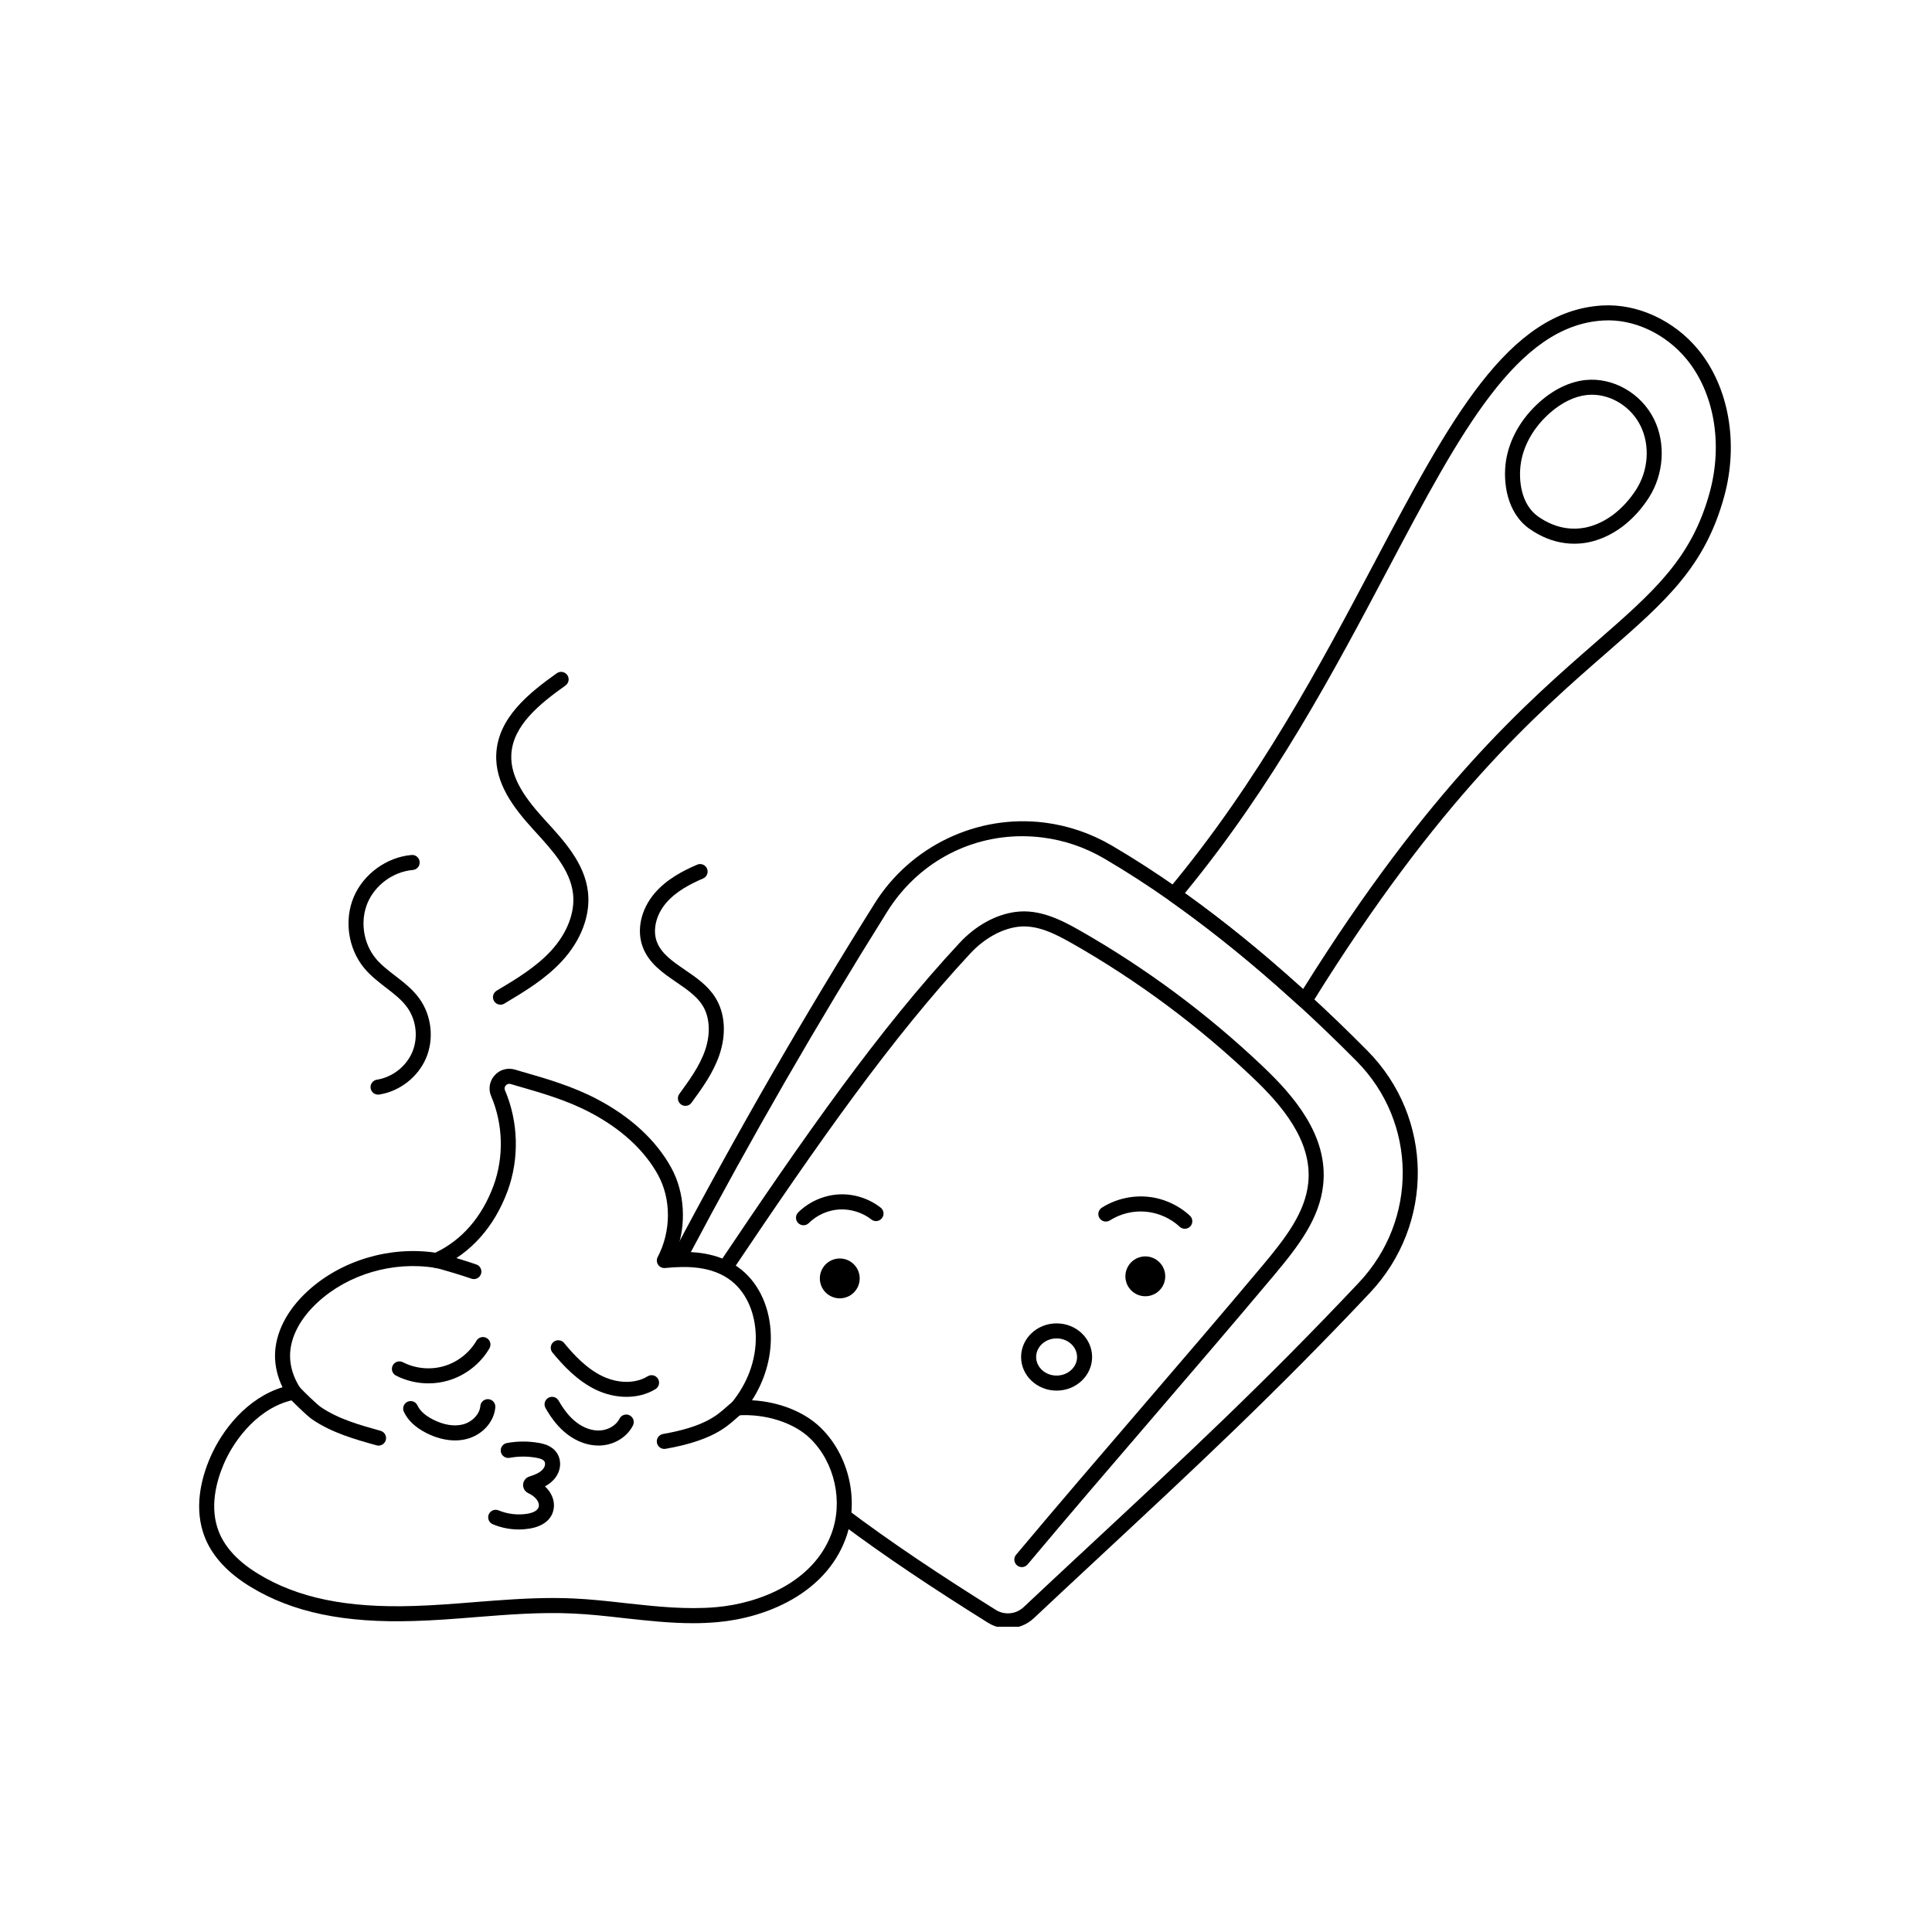 <svg xmlns="http://www.w3.org/2000/svg" xmlns:xlink="http://www.w3.org/1999/xlink" width="400" zoomAndPan="magnify" viewBox="0 0 300 300" height="400" preserveAspectRatio="xMidYMid meet" version="1.0"><defs><clipPath id="c4487d40e5"><path d="M 104 127 L 221 127 L 221 252.602 L 104 252.602 Z M 104 127 " clip-rule="nonzero"/></clipPath><clipPath id="1843156e0d"><path d="M 181 47.102 L 269 47.102 L 269 157 L 181 157 Z M 181 47.102 " clip-rule="nonzero"/></clipPath><clipPath id="5286e0aaba"><path d="M 30 165 L 133 165 L 133 252.602 L 30 252.602 Z M 30 165 " clip-rule="nonzero"/></clipPath></defs><g clip-path="url(#c4487d40e5)"><path fill="currentColor" d="M 212.34 163.164 C 209.32 160.113 206.281 157.184 203.305 154.461 C 202.805 153.996 202.289 153.531 201.789 153.09 C 196.066 147.93 190.316 143.25 184.691 139.191 C 184.121 138.773 183.539 138.355 182.961 137.953 C 179.555 135.555 176.082 133.312 172.629 131.289 C 169.379 129.395 165.871 128.199 162.203 127.734 C 151.785 126.414 141.422 131.34 135.816 140.281 C 124.691 158.031 114.336 176.02 104.301 195.035 C 104.594 195 104.891 194.977 105.188 194.973 C 105.559 194.965 105.926 194.977 106.297 194.992 C 106.516 194.992 106.723 195.027 106.926 195.074 C 116.762 176.504 126.91 158.895 137.793 141.52 C 142.422 134.141 150.242 129.848 158.719 129.848 C 159.773 129.848 160.84 129.914 161.91 130.051 C 165.266 130.477 168.477 131.57 171.449 133.305 C 174.844 135.293 178.262 137.5 181.617 139.863 C 182.188 140.262 182.758 140.672 183.32 141.082 C 188.879 145.098 194.566 149.719 200.23 154.832 C 200.734 155.273 201.234 155.727 201.727 156.18 C 204.676 158.883 207.688 161.785 210.68 164.805 C 220.062 174.301 220.211 189.387 211.016 199.152 C 196.332 214.738 183.789 226.406 169.266 239.918 L 167.73 241.348 C 164.883 244 161.961 246.723 158.941 249.562 C 158.164 250.289 157.113 250.629 156.055 250.492 C 155.543 250.43 155.055 250.254 154.633 249.988 C 146.094 244.645 138.473 239.598 131.18 234.098 C 131.234 234.488 131.234 234.879 131.129 235.27 C 131.031 235.504 130.934 235.734 130.836 235.969 C 130.727 236.152 130.59 236.312 130.449 236.469 C 137.59 241.809 145.051 246.75 153.383 251.961 C 154.086 252.406 154.906 252.703 155.762 252.812 C 156.012 252.844 156.262 252.859 156.512 252.859 C 158 252.859 159.438 252.297 160.539 251.266 C 163.559 248.426 166.477 245.707 169.324 243.059 L 170.859 241.629 C 185.41 228.09 197.977 216.395 212.715 200.754 C 222.777 190.07 222.613 173.559 212.34 163.164 Z M 212.34 163.164 " fill-opacity="1" fill-rule="nonzero"/></g><path fill="currentColor" d="M 196.145 165.645 C 187.543 157.461 177.949 150.336 167.629 144.457 C 164.754 142.824 161.383 141.121 157.719 141.602 C 154.602 142.008 151.492 143.73 148.969 146.449 C 136.527 159.832 125.215 175.98 111.227 196.82 C 111.656 196.75 112.102 196.762 112.535 196.859 C 112.949 196.957 113.309 197.172 113.625 197.445 C 127.34 177.02 138.488 161.156 150.68 148.039 C 152.805 145.754 155.48 144.25 158.023 143.918 C 160.969 143.527 163.812 144.977 166.473 146.488 C 176.629 152.27 186.07 159.285 194.535 167.336 C 198.91 171.496 203.84 177.117 203.141 183.715 C 202.656 188.305 199.613 192.262 195.98 196.59 C 189.41 204.418 183.047 211.824 176.895 218.984 C 170.734 226.156 164.359 233.574 157.777 241.422 C 157.363 241.914 157.426 242.652 157.922 243.066 C 158.141 243.25 158.406 243.34 158.672 243.34 C 159.004 243.34 159.336 243.195 159.566 242.922 C 166.141 235.086 172.508 227.676 178.668 220.508 C 184.824 213.34 191.191 205.93 197.77 198.09 C 201.652 193.465 204.91 189.207 205.465 183.957 C 206.27 176.348 200.906 170.172 196.145 165.645 Z M 196.145 165.645 " fill-opacity="1" fill-rule="nonzero"/><g clip-path="url(#1843156e0d)"><path fill="currentColor" d="M 202.516 156.484 C 202.227 156.484 201.945 156.379 201.723 156.176 C 201.234 155.727 200.734 155.273 200.23 154.832 C 194.566 149.719 188.879 145.098 183.32 141.082 C 182.758 140.672 182.188 140.262 181.617 139.863 C 181.348 139.676 181.172 139.383 181.129 139.059 C 181.086 138.734 181.18 138.41 181.391 138.156 C 195.5 121.254 205.082 103.137 213.535 87.148 C 225.047 65.398 234.125 48.242 248.848 47.434 C 254.258 47.129 259.938 49.742 263.672 54.262 C 268.449 60.051 270.004 68.797 267.734 77.082 C 264.738 88.023 258.695 93.305 249.551 101.297 C 238.496 110.922 223.457 124.027 203.824 155.625 C 203.629 155.934 203.371 156.18 203.078 156.344 C 202.898 156.438 202.707 156.484 202.516 156.484 Z M 183.988 138.68 C 184.227 138.852 184.461 139.02 184.691 139.191 C 190.316 143.254 196.066 147.93 201.785 153.09 C 201.973 153.25 202.156 153.414 202.344 153.582 C 221.918 122.273 236.945 109.18 247.945 99.598 C 256.84 91.824 262.672 86.73 265.48 76.465 C 267.555 68.898 266.172 60.961 261.871 55.75 C 258.602 51.793 253.668 49.492 248.977 49.766 C 235.57 50.504 226.766 67.141 215.617 88.207 C 207.254 104.023 197.812 121.871 183.988 138.68 Z M 183.988 138.68 " fill-opacity="1" fill-rule="nonzero"/></g><path fill="currentColor" d="M 244.449 84.426 C 243.984 84.426 243.52 84.398 243.059 84.34 C 241.113 84.094 239.234 83.34 237.477 82.102 C 233.977 79.625 233.34 74.867 233.852 71.543 C 234.371 68.191 236.223 64.953 239.066 62.422 C 241.293 60.449 243.75 59.27 246.184 59.012 C 250.488 58.559 254.883 61.082 256.863 65.145 C 258.68 68.875 258.359 73.629 256.051 77.25 C 254.895 79.066 253.48 80.605 251.848 81.832 C 250.176 83.055 248.414 83.855 246.609 84.219 C 245.891 84.359 245.168 84.426 244.449 84.426 Z M 247.191 61.293 C 246.938 61.293 246.684 61.309 246.43 61.332 C 244.484 61.539 242.477 62.52 240.617 64.168 C 238.18 66.336 236.598 69.082 236.16 71.898 C 235.75 74.562 236.199 78.336 238.824 80.195 C 240.266 81.211 241.789 81.824 243.352 82.023 C 244.281 82.141 245.227 82.105 246.156 81.926 C 247.621 81.633 249.07 80.969 250.457 79.953 C 251.832 78.922 253.09 77.551 254.078 75.996 C 255.961 73.043 256.23 69.184 254.762 66.168 C 253.324 63.215 250.285 61.293 247.191 61.293 Z M 247.191 61.293 " fill-opacity="1" fill-rule="nonzero"/><g clip-path="url(#5286e0aaba)"><path fill="currentColor" d="M 107.641 252.051 C 104.117 252.051 100.625 251.668 97.246 251.301 L 96.859 251.258 C 94.133 250.945 91.477 250.656 88.918 250.543 C 83.977 250.309 78.871 250.711 73.934 251.102 L 73.602 251.129 C 70.566 251.371 67.426 251.621 64.305 251.707 C 53.5 252.051 45.449 250.379 38.953 246.43 C 35.449 244.316 33.062 241.766 31.863 238.855 C 30.004 234.305 31.25 229.551 32.621 226.367 C 34.473 222.047 38.344 217.109 43.867 215.41 C 43.094 213.812 42.691 212.113 42.703 210.43 C 42.746 206.969 44.547 203.438 47.773 200.484 C 52.938 195.734 60.504 193.465 67.602 194.516 C 71.715 192.57 74.832 188.984 76.633 184.117 C 78.266 179.652 78.129 174.578 76.262 170.199 C 75.797 169.129 76.008 167.867 76.793 166.996 C 77.555 166.113 78.754 165.754 79.914 166.074 L 81.004 166.395 C 84.879 167.508 88.891 168.664 92.684 170.66 C 97.902 173.387 101.895 177.07 104.223 181.312 C 106.348 185.172 106.613 190.133 105.02 194.426 C 108.32 194.281 112.082 194.684 115.148 197.176 C 117.969 199.469 119.625 203.227 119.695 207.48 C 119.754 210.938 118.727 214.398 116.773 217.434 C 120.957 217.664 124.906 219.215 127.453 221.707 C 131.914 226.07 133.484 233.199 131.266 239.047 C 128.059 247.508 118.895 251.23 111.383 251.887 C 110.121 251.996 108.895 252.051 107.641 252.051 Z M 85.863 248.137 C 86.922 248.137 87.973 248.16 89.023 248.207 C 91.652 248.324 94.355 248.621 97.121 248.934 L 97.5 248.977 C 101.98 249.465 106.57 249.957 111.184 249.562 C 117.984 248.965 126.258 245.672 129.082 238.219 C 130.98 233.215 129.641 227.113 125.82 223.379 C 123.289 220.906 118.863 219.488 114.543 219.777 C 114.078 219.812 113.637 219.559 113.426 219.141 C 113.215 218.727 113.27 218.223 113.566 217.863 C 116.074 214.848 117.422 211.176 117.359 207.52 C 117.301 203.957 115.957 200.844 113.676 198.984 C 110.637 196.52 106.52 196.574 103.273 196.898 C 102.848 196.938 102.43 196.746 102.191 196.387 C 101.949 196.031 101.926 195.57 102.125 195.191 C 104.227 191.207 104.246 186.199 102.176 182.438 C 100.07 178.598 96.414 175.242 91.602 172.73 C 88.016 170.84 84.121 169.719 80.352 168.637 L 79.273 168.32 C 79.008 168.246 78.73 168.328 78.547 168.539 C 78.348 168.758 78.301 169.035 78.406 169.277 C 80.508 174.199 80.66 179.902 78.824 184.922 C 76.754 190.52 73.098 194.621 68.246 196.789 C 68.039 196.883 67.809 196.914 67.582 196.875 C 61.074 195.805 54.09 197.848 49.352 202.203 C 46.605 204.723 45.074 207.648 45.039 210.453 C 45.027 212.176 45.574 213.934 46.621 215.535 C 46.832 215.863 46.867 216.277 46.715 216.637 C 46.559 216.992 46.238 217.254 45.852 217.324 C 40.395 218.328 36.469 223.32 34.766 227.289 C 33.57 230.066 32.473 234.172 34.027 237.969 C 35.031 240.402 37.094 242.578 40.164 244.43 C 46.258 248.137 53.902 249.707 64.234 249.375 C 67.301 249.285 70.41 249.039 73.418 248.801 L 73.73 248.773 C 77.723 248.461 81.805 248.137 85.863 248.137 Z M 85.863 248.137 " fill-opacity="1" fill-rule="nonzero"/></g><path fill="currentColor" d="M 58.781 224.473 C 58.68 224.473 58.574 224.457 58.469 224.43 C 55.227 223.527 51.551 222.504 48.492 220.414 C 47.559 219.777 45.195 217.395 44.801 216.984 C 44.352 216.52 44.367 215.781 44.832 215.332 C 45.297 214.887 46.035 214.902 46.484 215.363 C 47.32 216.238 49.223 218.086 49.809 218.484 C 52.547 220.355 55.875 221.281 59.094 222.176 C 59.715 222.352 60.078 222.992 59.906 223.617 C 59.762 224.133 59.293 224.473 58.781 224.473 Z M 58.781 224.473 " fill-opacity="1" fill-rule="nonzero"/><path fill="currentColor" d="M 73.582 198.617 C 73.449 198.617 73.316 198.594 73.184 198.547 C 72.172 198.18 68.551 197.059 67.555 196.871 C 66.918 196.75 66.504 196.141 66.621 195.504 C 66.742 194.871 67.355 194.453 67.988 194.574 C 69.184 194.801 72.984 195.988 73.984 196.352 C 74.59 196.574 74.902 197.242 74.68 197.848 C 74.508 198.324 74.059 198.617 73.582 198.617 Z M 73.582 198.617 " fill-opacity="1" fill-rule="nonzero"/><path fill="currentColor" d="M 103.156 224.988 C 102.598 224.988 102.105 224.586 102.004 224.02 C 101.895 223.383 102.32 222.781 102.953 222.668 C 109.34 221.551 111.305 219.801 112.742 218.527 C 113.113 218.199 113.445 217.906 113.789 217.66 C 114.312 217.285 115.043 217.406 115.418 217.934 C 115.793 218.457 115.668 219.188 115.145 219.562 C 114.863 219.762 114.594 220.004 114.293 220.273 C 112.742 221.652 110.395 223.738 103.359 224.969 C 103.289 224.98 103.223 224.988 103.156 224.988 Z M 103.156 224.988 " fill-opacity="1" fill-rule="nonzero"/><path fill="currentColor" d="M 77.715 156.008 C 77.32 156.008 76.93 155.805 76.711 155.438 C 76.383 154.883 76.562 154.168 77.117 153.836 C 80.105 152.051 83.195 150.203 85.547 147.656 C 88.062 144.93 89.316 141.691 88.98 138.773 C 88.559 135.094 85.777 132.055 83.09 129.113 L 82.855 128.855 C 79.711 125.414 76.836 121.602 77.062 117.055 C 77.344 111.473 82.059 107.668 86.453 104.543 C 86.98 104.168 87.707 104.293 88.082 104.816 C 88.457 105.344 88.332 106.07 87.809 106.445 C 83.855 109.254 79.621 112.633 79.398 117.172 C 79.211 120.863 81.777 124.211 84.578 127.281 L 84.812 127.539 C 87.617 130.602 90.793 134.078 91.301 138.508 C 91.715 142.102 90.242 146.012 87.262 149.238 C 84.68 152.035 81.445 153.969 78.312 155.84 C 78.125 155.953 77.922 156.008 77.715 156.008 Z M 77.715 156.008 " fill-opacity="1" fill-rule="nonzero"/><path fill="currentColor" d="M 106.434 171.719 C 106.191 171.719 105.953 171.648 105.746 171.496 C 105.223 171.117 105.109 170.387 105.488 169.863 C 107.035 167.742 108.637 165.547 109.484 163.094 C 110.367 160.539 110.223 157.941 109.102 156.141 C 108.191 154.68 106.656 153.629 105.035 152.52 C 102.914 151.07 100.727 149.574 99.785 146.996 C 98.836 144.395 99.523 141.246 101.582 138.785 C 103.488 136.504 106.148 135.172 108.25 134.266 C 108.844 134.008 109.531 134.281 109.785 134.875 C 110.039 135.465 109.766 136.152 109.176 136.41 C 107.309 137.215 104.965 138.379 103.375 140.281 C 101.871 142.078 101.324 144.402 101.98 146.195 C 102.664 148.07 104.453 149.293 106.352 150.594 C 108.102 151.789 109.914 153.027 111.082 154.906 C 112.598 157.332 112.816 160.598 111.691 163.855 C 110.727 166.641 109.023 168.977 107.375 171.238 C 107.148 171.555 106.793 171.719 106.434 171.719 Z M 106.434 171.719 " fill-opacity="1" fill-rule="nonzero"/><path fill="currentColor" d="M 58.703 169.973 C 58.137 169.973 57.641 169.559 57.551 168.984 C 57.453 168.344 57.891 167.75 58.527 167.652 C 60.918 167.281 63.074 165.602 64.016 163.375 C 64.957 161.145 64.656 158.43 63.254 156.461 C 62.406 155.266 61.203 154.34 59.926 153.359 C 58.758 152.457 57.547 151.523 56.555 150.328 C 54.07 147.332 53.41 142.91 54.914 139.32 C 56.414 135.734 60.027 133.098 63.902 132.762 C 64.535 132.695 65.109 133.184 65.164 133.824 C 65.223 134.469 64.746 135.035 64.102 135.09 C 61.07 135.352 58.242 137.414 57.066 140.223 C 55.895 143.031 56.41 146.492 58.352 148.836 C 59.18 149.832 60.234 150.648 61.352 151.508 C 62.707 152.551 64.105 153.629 65.156 155.105 C 67.02 157.723 67.418 161.324 66.168 164.285 C 64.918 167.242 62.059 169.469 58.883 169.961 C 58.824 169.969 58.766 169.973 58.703 169.973 Z M 58.703 169.973 " fill-opacity="1" fill-rule="nonzero"/><path fill="currentColor" d="M 164.066 215.934 C 161.027 215.934 158.555 213.594 158.555 210.715 C 158.555 207.836 161.027 205.492 164.066 205.492 C 167.109 205.492 169.582 207.836 169.582 210.715 C 169.582 213.594 167.109 215.934 164.066 215.934 Z M 164.066 207.828 C 162.316 207.828 160.891 209.125 160.891 210.715 C 160.891 212.305 162.316 213.598 164.066 213.598 C 165.82 213.598 167.246 212.305 167.246 210.715 C 167.246 209.125 165.82 207.828 164.066 207.828 Z M 164.066 207.828 " fill-opacity="1" fill-rule="nonzero"/><path fill="currentColor" d="M 183.973 190.801 C 183.691 190.801 183.406 190.699 183.18 190.488 C 181.746 189.16 179.879 188.328 177.93 188.152 C 175.98 187.973 173.992 188.453 172.34 189.504 C 171.797 189.848 171.074 189.688 170.73 189.145 C 170.383 188.602 170.543 187.879 171.09 187.531 C 173.172 186.207 175.68 185.609 178.141 185.824 C 180.602 186.047 182.957 187.098 184.77 188.777 C 185.242 189.215 185.27 189.953 184.832 190.426 C 184.602 190.676 184.289 190.801 183.973 190.801 Z M 183.973 190.801 " fill-opacity="1" fill-rule="nonzero"/><path fill="currentColor" d="M 180.938 198.188 C 180.938 198.598 180.859 198.992 180.703 199.371 C 180.547 199.75 180.324 200.086 180.031 200.375 C 179.742 200.668 179.41 200.891 179.027 201.047 C 178.648 201.203 178.254 201.281 177.844 201.281 C 177.434 201.281 177.039 201.203 176.66 201.047 C 176.281 200.891 175.945 200.668 175.656 200.375 C 175.367 200.086 175.145 199.75 174.984 199.371 C 174.828 198.992 174.75 198.598 174.75 198.188 C 174.75 197.777 174.828 197.383 174.984 197.004 C 175.145 196.625 175.367 196.289 175.656 196 C 175.945 195.711 176.281 195.484 176.66 195.328 C 177.039 195.172 177.434 195.094 177.844 195.094 C 178.254 195.094 178.648 195.172 179.027 195.328 C 179.41 195.484 179.742 195.711 180.031 196 C 180.324 196.289 180.547 196.625 180.703 197.004 C 180.859 197.383 180.938 197.777 180.938 198.188 Z M 180.938 198.188 " fill-opacity="1" fill-rule="nonzero"/><path fill="currentColor" d="M 124.77 190.258 C 124.469 190.258 124.168 190.145 123.938 189.914 C 123.484 189.453 123.488 188.715 123.945 188.262 C 125.602 186.621 127.883 185.605 130.207 185.469 C 132.535 185.328 134.918 186.082 136.75 187.523 C 137.258 187.922 137.344 188.656 136.945 189.164 C 136.547 189.672 135.812 189.762 135.305 189.359 C 133.918 188.27 132.109 187.719 130.344 187.801 C 128.578 187.902 126.844 188.676 125.59 189.918 C 125.363 190.145 125.066 190.258 124.77 190.258 Z M 124.77 190.258 " fill-opacity="1" fill-rule="nonzero"/><path fill="currentColor" d="M 133.492 198.512 C 133.492 198.922 133.414 199.316 133.258 199.695 C 133.102 200.074 132.875 200.41 132.586 200.699 C 132.297 200.992 131.961 201.215 131.582 201.371 C 131.203 201.527 130.809 201.605 130.398 201.605 C 129.988 201.605 129.594 201.527 129.215 201.371 C 128.836 201.215 128.5 200.992 128.211 200.699 C 127.918 200.41 127.695 200.074 127.539 199.695 C 127.383 199.316 127.305 198.922 127.305 198.512 C 127.305 198.102 127.383 197.707 127.539 197.328 C 127.695 196.949 127.918 196.613 128.211 196.324 C 128.5 196.035 128.836 195.809 129.215 195.652 C 129.594 195.496 129.988 195.418 130.398 195.418 C 130.809 195.418 131.203 195.496 131.582 195.652 C 131.961 195.809 132.297 196.035 132.586 196.324 C 132.875 196.613 133.102 196.949 133.258 197.328 C 133.414 197.707 133.492 198.102 133.492 198.512 Z M 133.492 198.512 " fill-opacity="1" fill-rule="nonzero"/><path fill="currentColor" d="M 97.277 216.902 C 95.719 216.902 94.09 216.539 92.555 215.809 C 89.633 214.418 87.402 211.984 85.785 210.023 C 85.375 209.523 85.445 208.789 85.945 208.379 C 86.441 207.969 87.18 208.039 87.59 208.535 C 89.051 210.312 91.051 212.504 93.559 213.699 C 96 214.863 98.684 214.867 100.562 213.711 C 101.113 213.371 101.832 213.543 102.168 214.094 C 102.508 214.641 102.336 215.363 101.785 215.699 C 100.48 216.504 98.918 216.902 97.277 216.902 Z M 97.277 216.902 " fill-opacity="1" fill-rule="nonzero"/><path fill="currentColor" d="M 66.531 214.809 C 64.789 214.809 63.043 214.398 61.488 213.602 C 60.914 213.309 60.688 212.602 60.984 212.027 C 61.277 211.457 61.984 211.23 62.555 211.523 C 64.504 212.523 66.828 212.746 68.934 212.133 C 71.035 211.52 72.875 210.082 73.98 208.195 C 74.309 207.637 75.023 207.449 75.578 207.773 C 76.137 208.102 76.324 208.816 75.996 209.375 C 74.594 211.773 72.254 213.598 69.586 214.375 C 68.594 214.664 67.562 214.809 66.531 214.809 Z M 66.531 214.809 " fill-opacity="1" fill-rule="nonzero"/><path fill="currentColor" d="M 70.66 223.668 C 69.207 223.668 67.652 223.266 66.141 222.488 C 64.465 221.621 63.309 220.52 62.707 219.211 C 62.438 218.625 62.695 217.934 63.281 217.664 C 63.867 217.395 64.559 217.648 64.828 218.238 C 65.207 219.059 66.008 219.793 67.211 220.41 C 68.852 221.254 70.5 221.535 71.859 221.188 C 73.312 220.82 74.48 219.594 74.586 218.332 C 74.637 217.691 75.195 217.215 75.844 217.262 C 76.484 217.316 76.965 217.879 76.914 218.52 C 76.727 220.805 74.887 222.836 72.434 223.453 C 71.867 223.598 71.273 223.668 70.66 223.668 Z M 70.66 223.668 " fill-opacity="1" fill-rule="nonzero"/><path fill="currentColor" d="M 92.941 224.465 C 91.277 224.465 89.57 223.852 88.09 222.715 C 86.82 221.746 85.715 220.414 84.711 218.645 C 84.391 218.082 84.59 217.371 85.148 217.051 C 85.711 216.73 86.422 216.93 86.742 217.488 C 87.59 218.98 88.492 220.086 89.508 220.859 C 90.676 221.758 91.996 222.207 93.234 222.117 C 94.504 222.031 95.695 221.301 96.199 220.293 C 96.484 219.719 97.188 219.48 97.762 219.77 C 98.34 220.059 98.574 220.758 98.289 221.336 C 97.418 223.082 95.496 224.305 93.391 224.449 C 93.242 224.461 93.09 224.465 92.941 224.465 Z M 92.941 224.465 " fill-opacity="1" fill-rule="nonzero"/><path fill="currentColor" d="M 80.555 237.496 C 79.176 237.496 77.805 237.223 76.52 236.684 C 75.926 236.434 75.645 235.75 75.895 235.152 C 76.145 234.562 76.832 234.281 77.426 234.531 C 78.812 235.113 80.391 235.293 81.875 235.055 C 82.676 234.922 83.641 234.594 83.68 233.777 C 83.688 233.609 83.652 233.426 83.57 233.246 C 83.32 232.691 82.82 232.246 81.996 231.836 C 81.492 231.586 81.188 231.059 81.23 230.492 C 81.273 229.93 81.648 229.457 82.184 229.281 C 83.082 228.988 83.934 228.664 84.398 228.012 C 84.605 227.723 84.688 227.383 84.613 227.105 C 84.535 226.828 84.32 226.543 83.25 226.355 C 81.883 226.113 80.496 226.121 79.133 226.371 C 78.496 226.484 77.891 226.07 77.773 225.438 C 77.656 224.801 78.074 224.191 78.711 224.074 C 80.348 223.773 82.012 223.766 83.652 224.051 C 84.312 224.168 86.332 224.52 86.867 226.496 C 87.125 227.453 86.918 228.5 86.301 229.371 C 85.84 230.016 85.25 230.469 84.621 230.805 C 85.094 231.242 85.453 231.734 85.699 232.289 C 85.934 232.801 86.039 233.355 86.016 233.895 C 85.926 235.715 84.555 236.977 82.254 237.355 C 81.691 237.449 81.121 237.496 80.555 237.496 Z M 82.914 231.5 C 82.91 231.5 82.91 231.5 82.906 231.504 C 82.91 231.5 82.91 231.5 82.914 231.5 Z M 83.035 229.742 C 83.035 229.742 83.035 229.742 83.039 229.742 C 83.035 229.742 83.035 229.742 83.035 229.742 Z M 83.035 229.742 " fill-opacity="1" fill-rule="nonzero"/></svg>